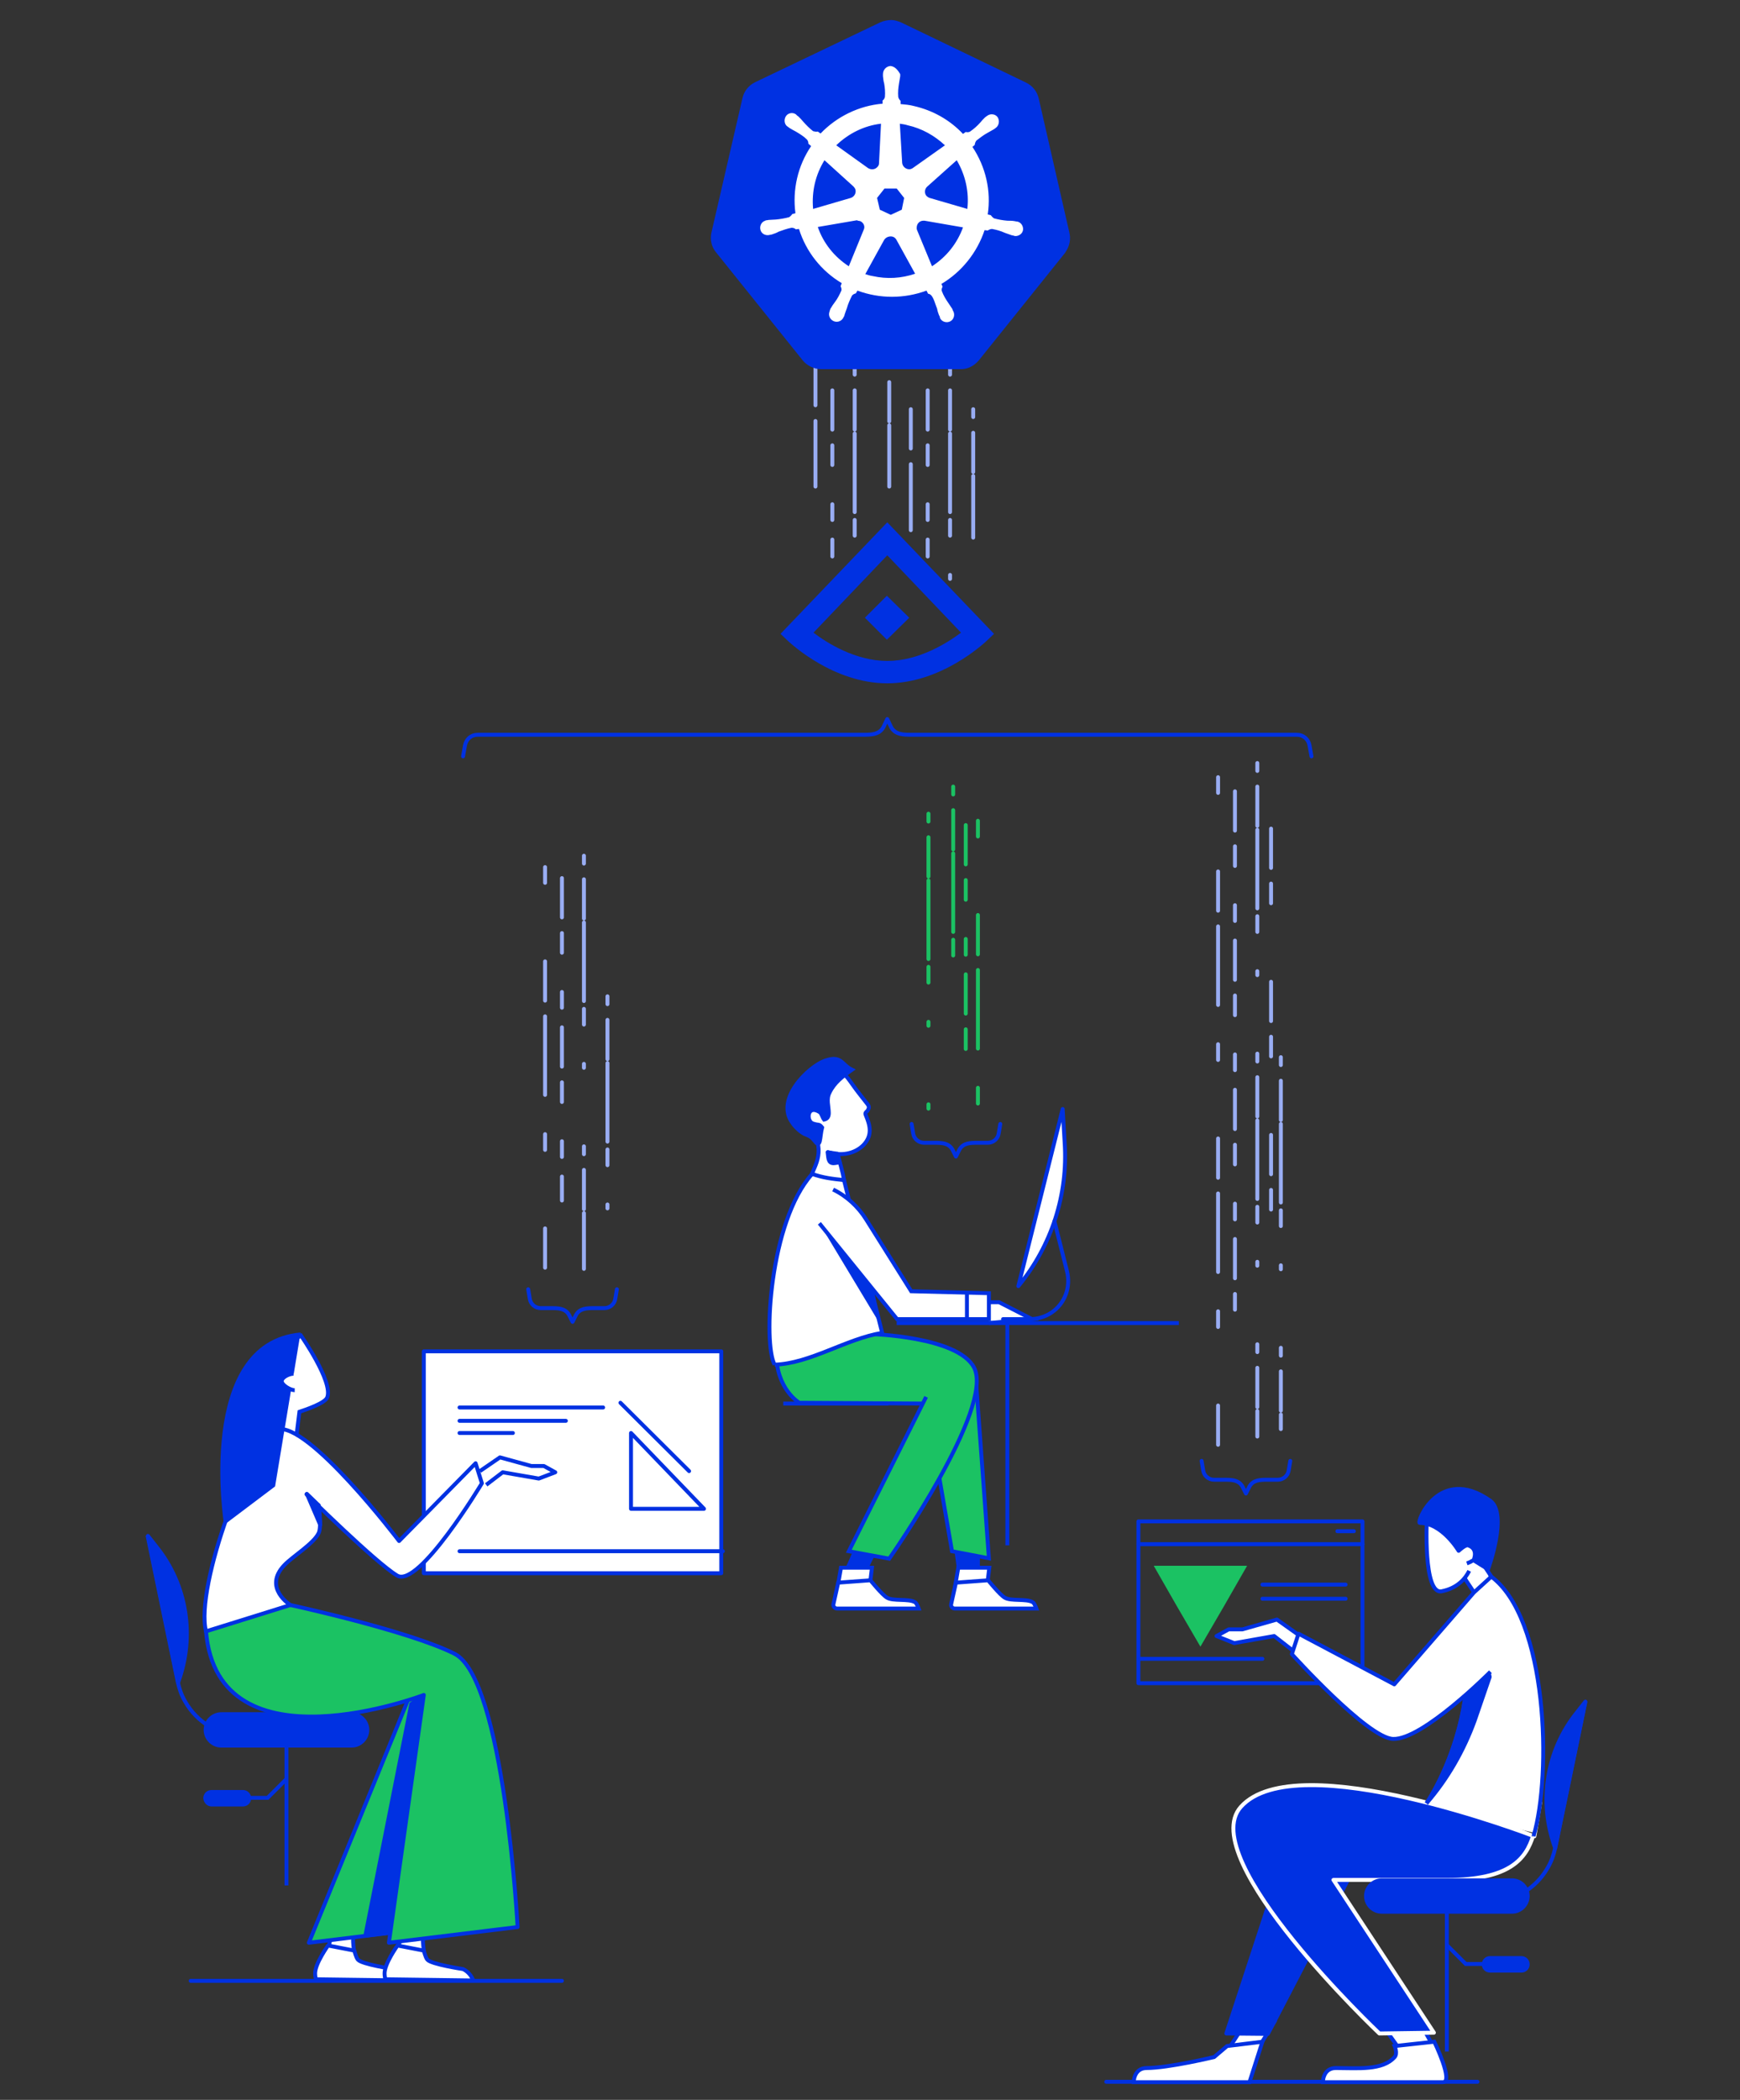 <?xml version="1.0" encoding="utf-8"?>
<!-- Generator: Adobe Illustrator 23.0.3, SVG Export Plug-In . SVG Version: 6.00 Build 0)  -->
<svg version="1.1" xmlns="http://www.w3.org/2000/svg" xmlns:xlink="http://www.w3.org/1999/xlink" x="0px" y="0px"
	 viewBox="0 0 443.4 534.7" style="enable-background:new 0 0 443.4 534.7;" xml:space="preserve">
<rect x="0" y="0" width="443.4" height="534.7" fill="#333333" stroke="none"/>
<style type="text/css">
	.st0{fill:none;stroke:#0031E2;stroke-linecap:round;stroke-linejoin:round;stroke-miterlimit:10;}
	.st1{fill:#1BC263;}
	.st2{fill:none;stroke:#99ADF3;stroke-linecap:round;stroke-linejoin:round;stroke-miterlimit:10;stroke-dasharray:4,20,10;}
	.st3{fill:none;stroke:#99ADF3;stroke-linecap:round;stroke-linejoin:round;stroke-miterlimit:10;stroke-dasharray:10,4,5;}
	.st4{fill:none;stroke:#99ADF3;stroke-linecap:round;stroke-linejoin:round;stroke-miterlimit:10;stroke-dasharray:2,4,10,1,20;}
	.st5{fill:none;stroke:#99ADF3;stroke-linecap:round;stroke-linejoin:round;stroke-miterlimit:10;stroke-dasharray:10,4,5,20;}
	.st6{fill:none;stroke:#1BC263;stroke-linecap:round;stroke-linejoin:round;stroke-miterlimit:10;stroke-dasharray:4,20,10;}
	.st7{fill:none;stroke:#1BC263;stroke-linecap:round;stroke-linejoin:round;stroke-miterlimit:10;stroke-dasharray:10,4,5;}
	.st8{fill:none;stroke:#1BC263;stroke-linecap:round;stroke-linejoin:round;stroke-miterlimit:10;stroke-dasharray:2,4,10,1,20;}
	.st9{fill:#0031E2;stroke:#0031E2;stroke-miterlimit:10;}
	.st10{fill:#FFFFFF;stroke:#0031E2;stroke-miterlimit:10;}
	.st11{fill:#1BC263;stroke:#0031E2;stroke-miterlimit:10;}
	.st12{fill:#18A175;stroke:#0031E2;stroke-miterlimit:10;}
	.st13{fill:none;stroke:#0031E2;stroke-miterlimit:10;}
	.st14{fill:#FFFFFF;stroke:#0031E2;stroke-linecap:round;stroke-linejoin:round;stroke-miterlimit:10;}
	.st15{fill:#0031E2;stroke:#0031E2;stroke-linecap:round;stroke-linejoin:round;stroke-miterlimit:10;}
	.st16{fill:#0031E2;}
	.st17{fill:#222C33;stroke:#0031E2;stroke-miterlimit:10;}
	.st18{fill:#0031E2;stroke:#0031E2;stroke-linejoin:round;stroke-miterlimit:10;}
	.st19{fill:#FFFFFF;stroke:#0031E2;stroke-linejoin:round;stroke-miterlimit:10;}
	.st20{fill:#1BC263;stroke:#0031E2;stroke-linecap:round;stroke-linejoin:round;stroke-miterlimit:10;}
	.st21{fill:#FFFFFF;}
	.st22{fill:#0031E2;stroke:#FFFFFF;stroke-linejoin:round;stroke-miterlimit:10;}
	.st23{fill:none;stroke:#0031E2;stroke-linejoin:round;stroke-miterlimit:10;}
	.st24{fill:#FFFFFF;stroke:#CCD6F9;stroke-linecap:round;stroke-linejoin:round;stroke-miterlimit:10;}
</style>
<g id="Layer_13">
	<rect x="290.1" y="387.4" class="st0" width="57.1" height="41.2"/>
	<line class="st0" x1="290.1" y1="422.4" x2="321.7" y2="422.4"/>
	<line class="st0" x1="347.2" y1="393.2" x2="290.1" y2="393.2"/>
	<line class="st0" x1="345" y1="389.9" x2="340.8" y2="389.9"/>
	<polygon class="st1" points="305.9,398.7 317.8,398.7 311.9,409 305.9,419.3 299.9,409 294,398.7 	"/>
	<line class="st0" x1="321.7" y1="403.5" x2="342.9" y2="403.5"/>
	<line class="st0" x1="321.7" y1="407.1" x2="342.9" y2="407.1"/>
	<path class="st0" d="M118,192.6l0.5-2.8c0.3-1.6,1.6-2.7,3.2-2.7h98.1c2.2,0,4.2,0,5.3-1.9l1-2.1l1,2.1c1.1,1.9,3.1,1.9,5.3,1.9
		h98.1c1.6,0,2.9,1.1,3.2,2.7l0.5,2.8"/>
	<path class="st0" d="M328.8,372l-0.4,2.4c-0.2,1.4-1.4,2.4-2.8,2.4h-2.5c-1.9,0-3.7,0-4.7,1.7l-0.9,1.8l-0.9-1.8
		c-1-1.7-2.8-1.7-4.7-1.7h-2.5c-1.4,0-2.6-1-2.8-2.4l-0.4-2.4"/>
	<line class="st2" x1="310.4" y1="197.9" x2="310.4" y2="370.4"/>
	<line class="st3" x1="314.7" y1="201.5" x2="314.7" y2="333.5"/>
	<line class="st4" x1="320.4" y1="194.3" x2="320.4" y2="365.8"/>
	<line class="st5" x1="323.9" y1="211" x2="323.9" y2="308.2"/>
	<line class="st4" x1="326.4" y1="269.2" x2="326.4" y2="363.9"/>
	<path class="st0" d="M157.2,328.3l-0.4,2.4c-0.2,1.4-1.4,2.4-2.8,2.4h-2.5c-1.9,0-3.7,0-4.7,1.7l-0.9,1.8l-0.9-1.8
		c-1-1.7-2.8-1.7-4.7-1.7h-2.5c-1.4,0-2.6-1-2.8-2.4l-0.4-2.4"/>
	<line class="st2" x1="138.9" y1="220.8" x2="138.9" y2="326.7"/>
	<line class="st3" x1="143.2" y1="223.6" x2="143.2" y2="305.7"/>
	<line class="st4" x1="148.8" y1="217.9" x2="148.8" y2="323.1"/>
	<line class="st4" x1="154.8" y1="253.7" x2="154.8" y2="316.9"/>
	<line class="st2" x1="207.8" y1="69.2" x2="207.8" y2="123.9"/>
	<line class="st3" x1="212.1" y1="99.4" x2="212.1" y2="141.7"/>
	<line class="st4" x1="217.8" y1="93.4" x2="217.8" y2="147.7"/>
	<line class="st4" x1="226.6" y1="91.3" x2="226.6" y2="123.9"/>
	<line class="st2" x1="232.1" y1="80.2" x2="232.1" y2="135"/>
	<line class="st3" x1="236.4" y1="99.4" x2="236.4" y2="141.7"/>
	<line class="st4" x1="242.1" y1="93.4" x2="242.1" y2="147.7"/>
	<line class="st4" x1="248" y1="104.2" x2="248" y2="136.9"/>
	<path class="st0" d="M254.9,286.2l-0.4,2.4c-0.2,1.4-1.4,2.4-2.8,2.4h-2.5c-1.9,0-3.7,0-4.7,1.7l-0.9,1.8l-0.9-1.8
		c-1-1.7-2.8-1.7-4.7-1.7h-2.5c-1.4,0-2.6-1-2.8-2.4l-0.4-2.4"/>
	<line class="st6" x1="249.2" y1="209" x2="249.2" y2="284.6"/>
	<line class="st7" x1="246.1" y1="210.1" x2="246.1" y2="269.9"/>
	<line class="st8" x1="236.6" y1="207.2" x2="236.6" y2="282.3"/>
	<line class="st8" x1="242.9" y1="200.3" x2="242.9" y2="247.7"/>
</g>
<g id="Layer_7">
	<g>
		<polygon class="st9" points="224.8,391.2 220.1,400.6 215.4,400.6 219.6,391.2 		"/>
		<polyline class="st9" points="243.6,394 244.5,400.6 249.2,400.6 249.2,391.2 		"/>
		<polygon class="st10" points="222.2,399.2 221.5,405 213,406.7 214.3,399.2 		"/>
		<path class="st10" d="M213.6,403l8.2-0.6c0,0,3,3.7,4.2,4.4c1.5,1,5.6,0.2,7.2,1.2c0.4,0.2,0.9,1.6,0.9,1.6h-20.8
			c-0.6,0-1.1-0.6-0.9-1.2L213.6,403z"/>
		<polygon class="st10" points="252.1,399.2 251.4,405 242.9,406.7 244.2,399.2 		"/>
		<path class="st10" d="M243.6,403l8.2-0.6c0,0,3,3.7,4.2,4.4c1.5,1,5.6,0.2,7.2,1.2c0.4,0.2,0.9,1.6,0.9,1.6h-20.8
			c-0.6,0-1.1-0.6-0.9-1.2L243.6,403z"/>
		<polyline class="st11" points="248.8,352.9 252,396.8 242.6,395 234.2,346.3 		"/>
		<g>
			<path class="st11" d="M236,355.7L216.3,395l10.3,1.9c0,0,27-38.5,21.6-48.7c-4.2-7.9-26.3-8.5-26.3-8.5l-24.1,4.8
				c0,9.3,5.9,12.7,5.9,12.7l31.4,0.2"/>
		</g>
		<g>
			<path class="st12" d="M202.1,287.8"/>
			<path class="st13" d="M208.6,297.6"/>
			<path class="st10" d="M197.4,347.5c-3-5.4-1.3-36.4,9.5-48.5c2.1-2.4,8.2,1.6,8.2,1.6s8,32,9.7,38.8
				C215.6,340.9,206.5,347.2,197.4,347.5"/>
			<g>
				<path class="st14" d="M213.4,293.8c0.6,2.2,1.3,4.4,1.7,6.7c-2.9-0.3-5.5-0.6-8.2-1.6c0.9-2.1,1.8-3.8,1.7-6.3
					c-0.3-5.2-4.2-8.4-5.9-13c3-2.6,5.5-5.8,8.6-8.4c2.7,0.5,4.5,2.9,5.9,4.9c1.4,2,2.6,3.4,3.9,5.1c0.5,0.7,0.3,1,0,1.6
					c-0.1,0.2-0.3,0.2-0.4,0.4c-0.1,0.2-0.3,0.2-0.1,0.7c1.1,2.6,1.8,5.1-0.5,7.6c-2.3,2.4-5.9,2.9-9.1,1.9"/>
				<path class="st9" d="M208.9,290.6c-0.2,0.8-0.6,0.8-1,0.3c-0.7-0.8-1-1.4-2.3-1.9c-1.3-0.4-2.9-1.9-3.7-3.1
					c-4.4-6,4-14.2,8.3-15.8c4.3-1.5,4.2,1,6.9,2.3c-2.4,1.7-4.5,3.3-5.7,5.8c-0.9,1.7-0.2,3.5-0.2,5.2c0,0.9-0.3,1.5-1.2,1.7
					c0,0,0,0,0,0c-0.4-0.5-0.6-1.5-1.1-1.9c-3.3-2.1-3.5,2.4-1.7,2.9c1.5,0.5,1.5,0,2.3,1C209.2,288.2,209.1,289.8,208.9,290.6z"/>
				<path class="st15" d="M210.9,293.4C210.9,293.4,210.9,293.4,210.9,293.4c0.2,1.1,0,2.8,1.5,2.8c0.4,0,1.2-0.2,1.6-0.2
					c-0.2-0.7-0.4-1.4-0.6-2.2C212.6,293.7,211.7,293.5,210.9,293.4z"/>
			</g>
		</g>
		<polyline class="st10" points="252,331.6 254.6,331.6 263,335.9 252,336.9 		"/>
		<path class="st10" d="M208.8,311.5l19.8,24.4H252v-6.6l-19.8-0.5l-11.5-18.3c-2-3.2-4.9-5.9-8.4-7.6h0"/>
		<line class="st13" x1="228.5" y1="336.9" x2="300.4" y2="336.9"/>
		<line class="st13" x1="256.7" y1="336.9" x2="256.7" y2="393.5"/>
		<path class="st14" d="M270.8,282.4l-11.3,45.1v0c8.5-10.3,12.7-23.4,11.8-36.6L270.8,282.4z"/>
		<path class="st0" d="M268.7,311l3.2,12.7c1,4-0.5,8.2-3.9,10.5l0,0c-1.6,1.1-3.6,1.7-5.6,1.7h-6.8"/>
		<line class="st0" x1="246.4" y1="329.2" x2="246.4" y2="335.4"/>
		<polygon class="st16" points="208.8,311.5 222.7,328.7 224.4,337.4 		"/>
		<line class="st17" x1="199.6" y1="357.4" x2="226.4" y2="357.4"/>
	</g>
</g>
<g id="Layer_14">
</g>
<g id="Layer_8">
</g>
<g id="Layer_1">
	<rect x="108" y="344.1" class="st14" width="75.8" height="56.5"/>
	<line class="st0" x1="184.2" y1="395" x2="117.1" y2="395"/>
	<polygon class="st0" points="160.8,364.9 160.8,384.2 179.4,384.2 	"/>
	<line class="st0" x1="175.6" y1="374.6" x2="158.1" y2="357.2"/>
	<line class="st0" x1="117.1" y1="358.4" x2="153.7" y2="358.4"/>
	<line class="st0" x1="117.1" y1="361.8" x2="144.2" y2="361.8"/>
	<line class="st0" x1="117.1" y1="364.9" x2="130.7" y2="364.9"/>
</g>
<g id="Layer_9">
	<g>
		<path class="st9" d="M56.4,444.5h33.2c2.2,0,4-1.8,4-4l0,0c0-2.2-1.8-4-4-4H56.4c-2.2,0-4,1.8-4,4l0,0
			C52.4,442.7,54.2,444.5,56.4,444.5z"/>
		<line class="st13" x1="73" y1="444.5" x2="73" y2="480.1"/>
		<polyline class="st13" points="73,453 68.2,457.8 62.1,457.8 		"/>
		<path class="st9" d="M53.9,459.5h8c0.9,0,1.6-0.7,1.6-1.6l0,0c0-0.9-0.7-1.6-1.6-1.6h-8c-0.9,0-1.6,0.7-1.6,1.6l0,0
			C52.4,458.8,53.1,459.5,53.9,459.5z"/>
		<path class="st13" d="M62.1,442L62.1,442c-6.3,0-11.9-3.4-14.9-8.7c-0.9-1.5-1.5-3.2-1.9-5l-7.7-37.3"/>
		<path class="st18" d="M37.7,391.1l7.7,37.3h0c4.3-11.7,2.3-24.8-5.5-34.5L37.7,391.1z"/>
		<path class="st13" d="M62.1,442"/>
	</g>
	<polyline class="st19" points="123.9,378.1 128.1,374.9 137.3,376.5 141.5,374.9 138.6,373.3 135.4,373.3 127.4,371.1 122.3,374.6 
			"/>
	<path class="st14" d="M91.5,488.5c0,0-1.1,1.1-1.5,5.2c-0.1,0.8,0.2,3,0.2,3l-6.9,1.3l2-9.5H91.5z"/>
	<path class="st14" d="M90.3,496.7c0,0,0.4,1.7,0.9,2.3c1,1.2,9.1,2.4,9.1,2.4c1.2,0.6,2.1,1.6,2.6,2.9l0,0L80.5,504
		c0,0-0.2-0.7-0.2-1.4c-0.1-2.5,3.3-7.2,3.3-7.2L90.3,496.7z"/>
	<path class="st14" d="M109.3,488.5c0,0-1.1,1.1-1.5,5.2c-0.1,0.8,0.2,3,0.2,3l-6.9,1.3l2-9.5H109.3z"/>
	<path class="st14" d="M108,496.7c0,0,0.4,1.7,0.9,2.3c1,1.2,9.1,2.4,9.1,2.4c1.2,0.6,2.1,1.6,2.6,2.9l0,0L98.2,504
		c0,0-0.2-0.7-0.2-1.4c-0.1-2.5,3.3-7.2,3.3-7.2L108,496.7z"/>
	<path class="st13" d="M117.1,421.1"/>
	<path class="st20" d="M66.4,417c0,0,22.6-5,34.4,0.9c12.7,6.3,10.7,72.8,10.7,72.8l-32.8,4l26.2-64.1c0,0-33.1,13.8-52.4-15.2"/>
	<path class="st10" d="M76.7,340.1l-11,6.4l1.2,6.1l3.5,5.4l-0.3,6.8l5.3,2l0.9-7.3c1.5-0.5,6.6-2.2,7.1-3.7
		C84.9,351.8,76.7,340.1,76.7,340.1z"/>
	<polygon class="st15" points="108,431.5 104.8,433.9 93.1,492.9 99.6,492.1 	"/>
	<path class="st20" d="M74,408.7c0,0,30,6.5,41.8,12.4c12.7,6.3,16.1,69.6,16.1,69.6l-32.8,4l8.9-63.1c0,0-52.5,20-55.5-16.2"/>
	<path class="st14" d="M81.2,383.3c0,0,0.8,5.5,0,7.1c-1.3,2.7-6.6,5.9-8.7,8.1c-5.6,5.8,1.5,10.2,1.5,10.2l-21.5,6.7
		c-2.9-11.4,11.3-49.4,18-51.4c7.9-2.3,31.2,28.4,31.2,28.4l19.5-19.8l1.6,5.1c0,0-16.1,26.8-21.6,23.5
		c-5.5-3.3-23.1-20.7-23.1-20.7"/>
	<polygon class="st15" points="78.2,380.4 81.2,383.3 81.6,388.3 	"/>
	<path class="st16" d="M57.1,388.3c0,0-7.5-46.6,19.5-49h0l0,0l-6.5,39.2"/>
	<path class="st10" d="M74.8,349.8c-1.1,0-3,0.9-3,1.9s2.2,2.3,3.3,2.3"/>
	<line class="st0" x1="143.2" y1="504.4" x2="48.6" y2="504.4"/>
	<line class="st0" x1="376.5" y1="530.1" x2="281.9" y2="530.1"/>
</g>
<g id="Layer_4">
	<g id="Layer_5">
	</g>
</g>
<g id="Layer_10">
	<path class="st21" d="M362.4,459.8l3-3.7c0,0,5.8-10.9,7-11.6c1.1-0.7,4.9-12.8,4.9-12.8l2.8-9.4l10.9,2.9l0.8,0.7l0.9,6.3
		l0.8,14.4l-0.9,13.2l-1.3,7"/>
	<polygon class="st10" points="324.7,514.9 320,522.6 312.5,522.6 318.6,513.2 	"/>
	<polygon class="st18" points="312.5,517.8 330.8,462 369,465.9 369,475.2 344.8,476.2 323.1,517.9 	"/>
	<polygon class="st10" points="363.3,517.6 366.1,522.6 357.2,522.6 350.5,513.2 	"/>
	<path class="st22" d="M392.5,458.8l-0.8,4.8l-0.7,4c0,0-60.6-23.4-74.8-7.5c-11.8,13.2,35.3,57.7,35.3,57.7l13.9-0.2l-25.6-38.9
		c0,0,4.9,0,28.9,0c16.1,0,20.2-5.4,22-11.3"/>
	<path class="st10" d="M365.5,519.9c0,0,5,10.3,2.2,10.3c-5,0-30.6,0-30.6,0s0-3.6,3.3-3.6c5.6,0,11.9,0.7,15-2.8
		c0.8-0.9,0-2.8,0-2.8L365.5,519.9z"/>
	<path class="st10" d="M321.7,519.9l-3.3,10.3h-29.5c0,0,0-3.6,3.3-3.6c5.6,0,17.2-2.8,17.2-2.8l3.3-2.8L321.7,519.9z"/>
	<polyline class="st21" points="380,401.4 378.1,398.6 375.5,387.5 364.3,388.3 366.5,402.9 367.4,405.2 370.1,404.2 372.1,403 
		373.6,401.4 376.6,408 380,404.6 	"/>
	<path class="st19" d="M363.6,386.8c0,0-1,19.4,3.8,18.4c4-0.8,6-3.2,7-5.2"/>
	<line class="st19" x1="380" y1="401.4" x2="377.8" y2="398.1"/>
	<line class="st23" x1="375.5" y1="405.3" x2="373.3" y2="402"/>
	<path class="st18" d="M379.2,399.6c0,0,5.2-14.2,0.5-17.5c-13-9.1-18.9,5.7-17.9,5.7c5.7,0,9.9,7.1,9.9,7.1s1.7-1.6,2.4-1.4
		c2.8,0.9,1.4,3.8,1.4,3.8L379.2,399.6z"/>
	<path class="st23" d="M375.5,397c0,0.5-1.7,1.1-1.7,1.1"/>
	<path class="st18" d="M363.5,459.2c0,0,7.7-11.1,9.9-27.3l6.6-6l-4.2,12.2C373,445.8,368.9,453,363.5,459.2L363.5,459.2"/>
	<path class="st19" d="M390.8,467.6c0-0.1,0-0.1,0-0.2"/>
	<path class="st23" d="M363.5,459.2c0,0,15.4-22.2,9-49.9"/>
	<line class="st13" x1="395.6" y1="461.8" x2="395.6" y2="461.8"/>
	<g>
		<path class="st9" d="M385.3,486.8h-33.2c-2.2,0-4-1.8-4-4l0,0c0-2.2,1.8-4,4-4h33.2c2.2,0,4,1.8,4,4l0,0
			C389.3,485,387.5,486.8,385.3,486.8z"/>
		<line class="st13" x1="368.7" y1="486.8" x2="368.7" y2="522.4"/>
		<polyline class="st13" points="368.7,495.3 373.5,500.1 379.5,500.1 		"/>
		<path class="st9" d="M387.7,501.8h-8c-0.9,0-1.6-0.7-1.6-1.6l0,0c0-0.9,0.7-1.6,1.6-1.6h8c0.9,0,1.6,0.7,1.6,1.6l0,0
			C389.3,501.1,388.6,501.8,387.7,501.8z"/>
		<path class="st13" d="M379.5,484.3L379.5,484.3c6.3,0,11.9-3.4,14.9-8.7c0.9-1.5,1.5-3.2,1.9-5l7.7-37.3"/>
		<path class="st18" d="M404,433.3l-7.7,37.3v0c-4.3-11.7-2.3-24.8,5.5-34.5L404,433.3z"/>
		<path class="st13" d="M379.5,484.3"/>
	</g>
	<polyline class="st19" points="329.2,420.1 324.7,416.6 314.5,418.4 310,416.6 313.1,414.9 316.6,414.9 325.4,412.4 330.9,416.3 	
		"/>
	<path class="st19" d="M379.8,425.7c0,0-17.3,17.4-24.8,17.1c-6.5-0.2-25.8-21.6-25.8-21.6l1.7-5.2l24.4,12.9l20.3-23.4l4.4-4
		l-0.2-0.2c14.7,10.6,15.6,50.7,11,66.2"/>
	<g>
		<polygon class="st16" points="220.4,157.3 226,162.9 231.7,157.3 226,151.7 		"/>
		<path class="st16" d="M226.1,133l-27.2,28.4l2.1,2c0.5,0.4,11.3,10.6,25.1,10.6c13.8,0,24.6-10.2,25.1-10.6l2.1-2L226.1,133z
			 M226.1,168.3c-8.1,0-15.4-4.6-18.8-7.2l18.8-19.7l18.8,19.7C241.4,163.7,234.2,168.3,226.1,168.3z"/>
	</g>
	<g>
		<g>
			<path class="st21" d="M666.9,231.1c-0.3-1.8-1.9-3.1-3.7-3.1c-1.8,0-3.4,1.3-3.7,3.1l-0.1,0.5l-0.5-0.1c-1.8-0.4-3.5-1.1-5-2.1
				l-0.5-0.3l0.3-0.4c1-1.5,0.9-3.5-0.4-4.8c-0.7-0.7-1.7-1.1-2.7-1.1c-0.8,0-1.5,0.2-2.1,0.7l-0.4,0.3l-0.3-0.5
				c-0.9-1.6-1.6-3.2-2.1-5l-0.1-0.5l0.5-0.1c1.8-0.3,3.1-1.9,3.1-3.7s-1.3-3.4-3.1-3.7l-0.5-0.1l0.1-0.5c0.4-1.8,1.1-3.5,2.1-5
				l0.3-0.5l0.4,0.3c0.6,0.4,1.4,0.7,2.1,0.7c1,0,1.9-0.4,2.7-1.1c1.3-1.3,1.5-3.3,0.4-4.8l-0.3-0.4l0.5-0.3c1.6-0.9,3.2-1.6,5-2.1
				l0.5-0.1l0.1,0.5c0.3,1.8,1.9,3.1,3.7,3.1s3.4-1.3,3.7-3.1l0.1-0.5l0.5,0.1c1.8,0.4,3.5,1.1,5,2.1l0.5,0.3l-0.3,0.4
				c-1,1.5-0.9,3.5,0.4,4.8c0.7,0.7,1.7,1.1,2.7,1.1c0.8,0,1.5-0.2,2.1-0.7l0.4-0.3l0.3,0.5c0.9,1.6,1.6,3.2,2.1,5l0.1,0.5l-0.5,0.1
				c-1.8,0.3-3.1,1.9-3.1,3.7s1.3,3.4,3.1,3.7l0.5,0.1l-0.1,0.5c-0.4,1.8-1.1,3.5-2.1,5l-0.3,0.5l-0.4-0.3c-0.6-0.4-1.4-0.7-2.1-0.7
				c-1,0-1.9,0.4-2.7,1.1c-1.3,1.3-1.5,3.3-0.4,4.8l0.3,0.4l-0.5,0.3c-1.6,0.9-3.2,1.6-5,2.1l-0.5,0.1L666.9,231.1z"/>
			<path class="st16" d="M659.1,197c0.4,2,2.1,3.5,4.2,3.5c2.1,0,3.8-1.5,4.2-3.5c1.7,0.4,3.4,1.1,4.9,2c-1.2,1.7-1,4,0.5,5.4
				c0.8,0.8,1.9,1.2,3,1.2c0.8,0,1.7-0.3,2.4-0.8c0.9,1.5,1.6,3.1,2,4.9c-2,0.4-3.5,2.1-3.5,4.2c0,2.1,1.5,3.8,3.5,4.2
				c-0.4,1.7-1.1,3.4-2,4.9c-0.7-0.5-1.6-0.8-2.4-0.8c-1.1,0-2.2,0.4-3,1.2c-1.5,1.5-1.6,3.8-0.5,5.4c-1.5,0.9-3.1,1.6-4.9,2
				c-0.4-2-2.1-3.5-4.2-3.5c-2.1,0-3.8,1.5-4.2,3.5c-1.7-0.4-3.4-1.1-4.9-2c1.2-1.7,1-4-0.5-5.4c-0.8-0.8-1.9-1.2-3-1.2
				c-0.8,0-1.7,0.3-2.4,0.8c-0.9-1.5-1.6-3.1-2-4.9c2-0.4,3.5-2.1,3.5-4.2c0-2.1-1.5-3.8-3.5-4.2c0.4-1.7,1.1-3.4,2-4.9
				c0.7,0.5,1.6,0.8,2.4,0.8c1.1,0,2.2-0.4,3-1.2c1.5-1.5,1.6-3.8,0.5-5.4C655.7,198.1,657.3,197.4,659.1,197 M659.8,195.8l-1,0.3
				c-1.8,0.4-3.6,1.2-5.2,2.1l-0.9,0.6l0.6,0.9c0.9,1.3,0.7,3-0.4,4.2c-0.6,0.6-1.4,1-2.3,1c-0.7,0-1.3-0.2-1.9-0.6l-0.9-0.6
				l-0.6,0.9c-1,1.6-1.7,3.3-2.1,5.2l-0.3,1l1,0.2c1.5,0.3,2.7,1.6,2.7,3.2c0,1.6-1.1,2.9-2.7,3.2l-1,0.2l0.3,1
				c0.4,1.8,1.2,3.6,2.1,5.2l0.6,0.9l0.9-0.6c0.5-0.4,1.2-0.6,1.9-0.6c0.9,0,1.7,0.3,2.3,1c1.1,1.1,1.3,2.9,0.4,4.2l-0.6,0.9
				l0.9,0.6c1.6,1,3.3,1.7,5.2,2.1l1,0.3l0.2-1c0.3-1.5,1.6-2.7,3.2-2.7c1.6,0,2.9,1.1,3.2,2.7l0.2,1l1-0.3c1.8-0.4,3.6-1.2,5.2-2.1
				l0.9-0.6l-0.6-0.9c-0.9-1.3-0.7-3,0.4-4.2c0.6-0.6,1.4-1,2.3-1c0.7,0,1.3,0.2,1.9,0.6l0.9,0.6l0.6-0.9c1-1.6,1.7-3.3,2.1-5.2
				l0.3-1l-1-0.2c-1.5-0.3-2.7-1.6-2.7-3.2c0-1.6,1.1-2.9,2.7-3.2l1-0.2l-0.3-1c-0.4-1.8-1.2-3.6-2.1-5.2l-0.6-0.9l-0.9,0.6
				c-0.5,0.4-1.2,0.6-1.9,0.6c-0.9,0-1.7-0.3-2.3-1c-1.1-1.1-1.3-2.9-0.4-4.2l0.6-0.9l-0.9-0.6c-1.6-1-3.3-1.7-5.2-2.1l-1-0.3
				l-0.2,1c-0.3,1.5-1.6,2.7-3.2,2.7c-1.6,0-2.9-1.1-3.2-2.7L659.8,195.8L659.8,195.8z"/>
		</g>
		<g>
			<path class="st21" d="M663.2,222.3c-4.5,0-8.2-3.7-8.2-8.2c0-4.5,3.7-8.2,8.2-8.2c4.5,0,8.2,3.7,8.2,8.2
				C671.5,218.6,667.8,222.3,663.2,222.3z"/>
			<path class="st16" d="M663.2,206.3c4.3,0,7.7,3.5,7.7,7.7s-3.5,7.7-7.7,7.7c-4.3,0-7.7-3.5-7.7-7.7S659,206.3,663.2,206.3
				 M663.2,205.3c-4.8,0-8.7,3.9-8.7,8.7s3.9,8.7,8.7,8.7c4.8,0,8.7-3.9,8.7-8.7S668.1,205.3,663.2,205.3L663.2,205.3z"/>
		</g>
	</g>
	<g>
		<polygon class="st14" points="615.6,131.2 615.6,139.1 606.6,146.4 606.6,138.5 		"/>
		<polygon class="st14" points="606.6,123.9 615.6,131.2 606.6,138.5 588.7,138.5 579.7,131.2 588.7,123.9 		"/>
		<polygon class="st24" points="589.6,136 583.6,131.2 589.6,126.4 605.7,126.4 611.7,131.2 605.7,136 		"/>
		<polygon class="st15" points="588.7,138.5 588.7,146.4 579.7,139.1 579.7,131.2 		"/>
		<rect x="588.7" y="138.5" class="st14" width="17.9" height="7.9"/>
	</g>
	
		<rect x="514.9" y="352.6" transform="matrix(-1 -4.487045e-11 4.487045e-11 -1 1179.276 869.124)" class="st10" width="149.5" height="164"/>
	<g>
		<g>
			<path id="path3055_3_" class="st16" d="M590,377c0.9,0.1,1.7,0.3,2.5,0.7l34.2,16.3c1.8,0.8,3.1,2.5,3.5,4.4l8.4,36.6
				c0.4,1.7,0.1,3.5-0.9,5c-0.1,0.2-0.2,0.4-0.4,0.5l-23.6,29.4c-1.2,1.5-3.1,2.4-5.1,2.4h-37.9c-2,0-3.9-0.9-5.1-2.4L542,440.5
				c-1.2-1.5-1.7-3.6-1.3-5.5l8.4-36.6c0.4-1.9,1.7-3.5,3.5-4.4l34.1-16.3C587.8,377.2,588.9,377,590,377z"/>
			<path id="path3059_3_" class="st21" d="M589.6,389.5L589.6,389.5c-1.2,0.1-2.1,1.1-2,2.3c0,0.2,0,0.4,0,0.6
				c0.1,0.7,0.2,1.3,0.3,1.9c0.2,1.2,0.3,2.5,0.2,3.7c-0.1,0.4-0.3,0.8-0.7,1c0,0.1,0,0.6,0,0.9c-6.5,0.6-12.5,3.5-17,8.2l-0.8-0.6
				c-0.4,0.1-0.8,0-1.2-0.1c-1-0.8-1.9-1.6-2.7-2.5c-0.4-0.5-0.9-1-1.3-1.4c-0.1-0.1-0.3-0.3-0.5-0.4c-0.1-0.1-0.2-0.2-0.4-0.3
				c-1-0.6-2.2-0.3-2.8,0.7c-0.6,1-0.3,2.2,0.7,2.8c0.1,0.1,0.3,0.3,0.4,0.4c0.5,0.4,1.1,0.7,1.7,1c1.1,0.6,2.1,1.3,3,2.1
				c0.3,0.3,0.4,0.7,0.4,1.2l0.7,0.7c-3.6,5.4-5.1,11.9-4.3,18.4l-0.8,0.2c-0.2,0.4-0.5,0.7-0.9,0.9c-1.2,0.3-2.4,0.5-3.7,0.6
				c-0.7,0-1.3,0.1-2,0.2c-0.2,0-0.4,0.1-0.6,0.1c-0.1,0-0.2,0-0.4,0.1c-1.1,0.4-1.7,1.5-1.3,2.6c0.4,1.1,1.5,1.7,2.6,1.3l0,0h0
				c0.2,0,0.4-0.1,0.5-0.1c0.6-0.2,1.2-0.4,1.8-0.7c1.2-0.5,2.3-0.8,3.6-1c0.4,0,0.8,0.1,1.1,0.4l0.9-0.2c2,6.2,6.1,11.5,11.7,14.8
				c-0.1,0.3-0.2,0.6-0.3,0.8c0.2,0.4,0.3,0.8,0.2,1.2c-0.5,1.1-1.1,2.2-1.8,3.2c-0.4,0.5-0.8,1.1-1.1,1.6c-0.1,0.2-0.2,0.4-0.3,0.5
				c-0.1,0.1-0.1,0.2-0.2,0.3c-0.4,1.1,0.1,2.2,1.2,2.6s2.2-0.1,2.6-1.2c0.1-0.2,0.2-0.4,0.3-0.5c0.2-0.6,0.4-1.2,0.6-1.9
				c0.4-1.2,0.8-2.3,1.4-3.4c0.3-0.3,0.6-0.6,1-0.6l0.4-0.8c6.1,2.3,12.8,2.3,18.9,0l0.5,0.8c0.3,0.1,0.6,0.2,0.9,0.4
				c0.7,0.9,1,2.3,1.6,3.7c0.2,0.6,0.4,1.3,0.6,1.9c0.1,0.2,0.2,0.4,0.3,0.5l0,0c0,0.1,0.1,0.2,0.2,0.3c0.6,1,1.8,1.3,2.8,0.7
				c1-0.6,1.3-1.8,0.7-2.8c-0.1-0.2-0.2-0.4-0.3-0.5c-0.3-0.6-0.7-1.1-1.1-1.6c-0.7-1.1-1.3-2.2-1.8-3.3c-0.1-0.4,0-0.8,0.2-1.2
				l-0.4-0.8c5.6-3.3,9.8-8.5,11.8-14.7l0.9,0.2c0.3-0.2,0.8-0.4,1.2-0.4c1.2,0.2,2.4,0.6,3.6,1c0.6,0.3,1.2,0.5,1.8,0.7l0.6,0.1h0
				l0,0c0.1,0,0.2,0.1,0.4,0.1c1.1,0.1,2.2-0.6,2.3-1.8c0.1-1.1-0.6-2.2-1.8-2.3h-0.1l-0.5-0.1c-0.7-0.1-1.3-0.1-2-0.2
				c-1.2-0.1-2.5-0.3-3.7-0.6c-0.4-0.2-0.7-0.5-0.9-0.9l-0.9-0.2c0.9-6.4-0.6-13-4.2-18.4l0.7-0.6c0-0.4,0.2-0.8,0.4-1.2
				c0.9-0.8,2-1.5,3.1-2.1c0.6-0.3,1.1-0.6,1.7-1c0.1-0.1,0.3-0.2,0.4-0.3l0,0c1-0.7,1.2-2,0.5-3c-0.4-0.5-1-0.8-1.6-0.7
				c-0.5,0-1,0.2-1.4,0.5c-0.1,0.1-0.3,0.3-0.5,0.4c-0.5,0.4-0.9,0.9-1.3,1.4c-0.8,0.9-1.8,1.7-2.8,2.5c-0.4,0.2-0.8,0.2-1.2,0.1
				l-0.7,0.5c-3.6-3.8-8.2-6.5-13.4-7.6c-1.2-0.3-2.4-0.5-3.7-0.6l0-0.9c-0.3-0.3-0.6-0.6-0.7-1.1c-0.1-1.2,0-2.5,0.2-3.7
				c0.1-0.6,0.2-1.3,0.3-1.9c0-0.1,0-0.4,0-0.5c0,0,0-0.1,0-0.1C591.7,390.6,590.8,389.6,589.6,389.5L589.6,389.5z M594.4,405.7
				c3.8,0.9,7.3,2.8,10.1,5.5l-8.8,6.2l0,0c-0.3,0.2-0.6,0.3-1,0.3c-1,0-1.8-0.7-1.9-1.7h0l-0.6-10.7
				C592.9,405.4,593.6,405.5,594.4,405.7z M586.5,416L586.5,416c0,0.4-0.1,0.8-0.4,1.1c-0.6,0.8-1.8,0.9-2.5,0.3l0,0l-8.7-6.2
				c3.3-3.3,7.6-5.3,12.2-5.9L586.5,416z M610.7,428.5l-10.3-3v0c-0.3-0.1-0.6-0.3-0.9-0.6c-0.7-0.7-0.6-1.9,0.2-2.5v0l8-7.2
				C610.1,419.2,611.2,423.9,610.7,428.5z M571.6,415.3L571.6,415.3l8,7.1l0,0c0.3,0.2,0.5,0.5,0.6,0.9c0.3,1-0.3,2-1.3,2.2v0
				l-10.3,3C568.1,423.9,569.2,419.2,571.6,415.3L571.6,415.3z M593.3,425.5l-0.7,3.2l-3,1.4l-3-1.4l-0.7-3.2l2-2.6h3.3L593.3,425.5
				z M580.8,431.7L580.8,431.7c0.2,0,0.4,0.1,0.6,0.1c0.9,0.4,1.3,1.5,1,2.4l0,0l-4.1,10c-4-2.5-6.9-6.3-8.5-10.7l10.6-1.8l0,0
				C580.5,431.7,580.6,431.7,580.8,431.7L580.8,431.7z M598.6,431.7L598.6,431.7c0.1,0,0.2,0,0.4,0l0,0l10.5,1.8
				c-1.6,4.4-4.6,8.1-8.5,10.6l-4.1-9.9v0c-0.1-0.2-0.1-0.4-0.1-0.7C596.8,432.5,597.6,431.7,598.6,431.7L598.6,431.7z M589.7,436.1
				c0.6,0,1.2,0.4,1.5,0.9l0,0l5.2,9.4c-3.7,1.3-7.7,1.5-11.5,0.6c-0.7-0.2-1.4-0.4-2.1-0.6l5.2-9.4h0
				C588.4,436.4,589,436,589.7,436.1L589.7,436.1z"/>
		</g>
		<line class="st13" x1="518.5" y1="359.6" x2="649.8" y2="359.6"/>
		<circle class="st16" cx="518.2" cy="342.5" r="3.3"/>
		<circle class="st16" cx="527.5" cy="342.5" r="3.3"/>
		<circle class="st16" cx="536.9" cy="342.5" r="3.3"/>
	</g>
	<g>
		<path id="path3055_2_" class="st16" d="M227.2,5.1c0.8,0,1.6,0.3,2.4,0.6L261.4,21c1.7,0.8,2.9,2.3,3.3,4.1l7.8,34.1
			c0.4,1.6,0.1,3.3-0.8,4.7c-0.1,0.2-0.2,0.3-0.3,0.5l-22,27.4c-1.2,1.4-2.9,2.3-4.8,2.2h-35.3c-1.8,0-3.6-0.8-4.8-2.3l-22-27.4
			c-1.2-1.4-1.6-3.3-1.2-5.1l7.9-34.2c0.4-1.8,1.6-3.3,3.3-4.1l31.8-15.2C225.2,5.3,226.2,5.1,227.2,5.1z"/>
		<path id="path3059_2_" class="st21" d="M226.9,16.8L226.9,16.8c-1.1,0.1-1.9,1-1.9,2.1c0,0.2,0,0.4,0,0.5c0.1,0.6,0.1,1.2,0.3,1.8
			c0.2,1.1,0.3,2.3,0.2,3.5c-0.1,0.4-0.3,0.7-0.6,0.9c0,0.1,0,0.6,0,0.8c-6,0.5-11.7,3.3-15.8,7.6l-0.7-0.5c-0.4,0.1-0.8,0-1.2-0.1
			c-0.9-0.7-1.7-1.5-2.5-2.4c-0.4-0.5-0.8-0.9-1.2-1.3c-0.1-0.1-0.3-0.2-0.4-0.3c-0.1-0.1-0.2-0.2-0.3-0.3c-0.9-0.6-2.1-0.3-2.6,0.6
			s-0.3,2.1,0.6,2.6c0.1,0.1,0.3,0.2,0.4,0.3c0.5,0.3,1,0.6,1.6,0.9c1,0.6,2,1.2,2.8,2c0.3,0.3,0.4,0.7,0.4,1.1l0.7,0.6
			c-3.4,5-4.8,11.1-4,17.1l-0.8,0.2c-0.2,0.3-0.5,0.6-0.8,0.8c-1.1,0.3-2.3,0.5-3.4,0.6c-0.6,0-1.2,0.1-1.8,0.1
			c-0.2,0-0.4,0.1-0.6,0.1c-0.1,0-0.2,0-0.3,0.1c-1,0.3-1.5,1.4-1.2,2.4c0.3,1,1.4,1.5,2.4,1.2l0,0h0c0.2,0,0.4-0.1,0.5-0.1
			c0.6-0.2,1.2-0.4,1.7-0.7c1.1-0.4,2.2-0.8,3.3-1c0.4,0,0.8,0.1,1.1,0.4l0.8-0.1c1.8,5.8,5.7,10.7,10.9,13.8
			c-0.1,0.3-0.2,0.5-0.3,0.8c0.2,0.3,0.3,0.8,0.2,1.1c-0.5,1.1-1,2.1-1.7,3c-0.4,0.5-0.7,1-1,1.5c-0.1,0.1-0.2,0.4-0.2,0.5
			c-0.1,0.1-0.1,0.2-0.1,0.3c-0.4,1,0.1,2.1,1.1,2.5c1,0.4,2.1-0.1,2.5-1.1c0.1-0.1,0.2-0.3,0.2-0.5c0.2-0.6,0.4-1.2,0.6-1.7
			c0.3-1.1,0.8-2.2,1.3-3.2c0.2-0.3,0.6-0.5,1-0.6l0.4-0.7c5.7,2.1,11.9,2.1,17.6,0l0.4,0.8c0.3,0,0.6,0.2,0.8,0.4
			c0.7,0.8,1,2.2,1.5,3.4c0.1,0.6,0.3,1.2,0.5,1.7c0.1,0.1,0.2,0.3,0.2,0.5l0,0c0,0.1,0.1,0.2,0.1,0.3c0.5,0.9,1.7,1.2,2.6,0.7
			c0.9-0.5,1.2-1.7,0.7-2.6c-0.1-0.1-0.2-0.4-0.2-0.5c-0.3-0.5-0.7-1-1-1.5c-0.7-1-1.3-2-1.7-3.1c-0.1-0.4,0-0.7,0.2-1.1l-0.3-0.7
			c5.2-3.1,9.1-8,11-13.7l0.8,0.1c0.3-0.2,0.7-0.4,1.1-0.4c1.1,0.2,2.2,0.5,3.3,1c0.6,0.2,1.1,0.4,1.7,0.6l0.5,0.1h0l0,0
			c0.1,0,0.2,0.1,0.3,0.1c1,0.1,2-0.6,2.1-1.6s-0.6-2-1.6-2.1h-0.1l-0.5-0.1c-0.6-0.1-1.2-0.1-1.8-0.1c-1.2-0.1-2.3-0.3-3.4-0.6
			c-0.3-0.2-0.6-0.5-0.8-0.8l-0.8-0.2c0.9-6-0.5-12.1-3.9-17.2l0.6-0.5c0-0.4,0.2-0.8,0.4-1.1c0.9-0.7,1.8-1.4,2.9-2
			c0.5-0.3,1.1-0.6,1.6-0.9c0.1-0.1,0.3-0.2,0.4-0.3l0,0c0.9-0.6,1.1-1.9,0.5-2.8c-0.4-0.5-0.9-0.7-1.5-0.7c-0.5,0-0.9,0.2-1.3,0.5
			c-0.1,0.1-0.3,0.2-0.4,0.3c-0.4,0.4-0.9,0.9-1.2,1.3c-0.8,0.9-1.6,1.6-2.6,2.3c-0.3,0.2-0.8,0.2-1.1,0.1l-0.7,0.5
			c-3.4-3.6-7.7-6-12.5-7.1c-1.1-0.3-2.3-0.4-3.4-0.5l0-0.8c-0.3-0.3-0.5-0.6-0.6-1c-0.1-1.2,0-2.3,0.2-3.5c0.1-0.6,0.2-1.2,0.3-1.8
			c0-0.1,0-0.3,0-0.5c0,0,0,0,0,0C228.8,17.8,228,16.9,226.9,16.8L226.9,16.8z M231.3,31.9c3.6,0.8,6.8,2.6,9.5,5.1l-8.2,5.8l0,0
			c-0.3,0.2-0.6,0.3-0.9,0.3c-0.9,0-1.7-0.7-1.8-1.6h0l-0.6-10C230,31.6,230.7,31.7,231.3,31.9z M224,41.5L224,41.5
			c0,0.4-0.1,0.7-0.4,1c-0.6,0.7-1.6,0.8-2.4,0.3l0,0l-8.1-5.8c3.1-3,7.1-5,11.4-5.5L224,41.5z M246.5,53.2l-9.6-2.8v0
			c-0.3-0.1-0.6-0.3-0.8-0.5c-0.6-0.7-0.5-1.8,0.2-2.4v0l7.5-6.7C246,44.5,247,48.9,246.5,53.2z M210.1,40.8L210.1,40.8l7.4,6.7l0,0
			c0.2,0.2,0.4,0.5,0.5,0.8c0.2,0.9-0.3,1.8-1.2,2.1v0l-9.6,2.8C206.8,48.8,207.8,44.5,210.1,40.8L210.1,40.8z M230.4,50.4l-0.6,3
			l-2.8,1.3l-2.8-1.3l-0.7-3l1.9-2.4h3.1L230.4,50.4z M218.6,56.2L218.6,56.2c0.2,0,0.4,0.1,0.6,0.1c0.9,0.4,1.3,1.4,0.9,2.2l0,0
			l-3.8,9.3c-3.7-2.4-6.5-5.9-7.9-10l9.9-1.7l0,0C218.4,56.1,218.5,56.1,218.6,56.2L218.6,56.2z M235.3,56.2L235.3,56.2
			c0.1,0,0.2,0,0.3,0l0,0l9.8,1.7c-1.5,4.1-4.2,7.5-7.9,9.9l-3.8-9.2v0c-0.1-0.2-0.1-0.4-0.1-0.6C233.6,56.9,234.4,56.2,235.3,56.2
			L235.3,56.2z M227,60.2c0.6,0,1.1,0.3,1.4,0.8l0,0l4.8,8.7c-3.5,1.2-7.2,1.4-10.8,0.6c-0.7-0.1-1.3-0.3-1.9-0.5l4.8-8.7h0
			C225.7,60.5,226.3,60.2,227,60.2L227,60.2z"/>
	</g>
	<line class="st13" x1="468.4" y1="204" x2="599.7" y2="204"/>
	<circle class="st16" cx="468.1" cy="186.9" r="3.3"/>
	<circle class="st16" cx="477.4" cy="186.9" r="3.3"/>
	<circle class="st16" cx="486.8" cy="186.9" r="3.3"/>
	<g>
		<polygon class="st14" points="680.9,333 680.9,352.9 658.4,371.2 658.4,351.3 		"/>
		<polygon class="st14" points="658.4,314.8 680.9,333 658.4,351.3 613.5,351.3 591.1,333 613.5,314.8 		"/>
		<polygon class="st24" points="615.7,345.1 600.9,333 615.7,320.9 656.2,320.9 671.1,333 656.2,345.1 		"/>
		<polygon class="st15" points="613.5,351.3 613.5,371.2 591.1,352.9 591.1,333 		"/>
		<rect x="613.5" y="351.3" class="st14" width="44.9" height="19.9"/>
	</g>
	<g>
		<polygon class="st14" points="583.9,180.2 583.9,190.4 572.3,199.9 572.3,189.6 		"/>
		<polygon class="st14" points="572.3,170.7 583.9,180.2 572.3,189.6 549.1,189.6 537.5,180.2 549.1,170.7 		"/>
		<polygon class="st24" points="550.3,186.4 542.6,180.2 550.3,173.9 571.2,173.9 578.9,180.2 571.2,186.4 		"/>
		<polygon class="st15" points="549.1,189.6 549.1,199.9 537.5,190.4 537.5,180.2 		"/>
		<rect x="549.1" y="189.6" class="st14" width="23.2" height="10.3"/>
	</g>
	<g>
		<polyline class="st15" points="654.1,158.4 654.1,171.3 643.1,164.8 643.1,151.9 		"/>
		<polygon class="st14" points="654.1,171.3 665.3,164.8 665.3,151.9 654.1,158.4 		"/>
		<polygon class="st14" points="654.1,158.4 665.3,151.9 654.3,145.5 643.1,151.9 		"/>
	</g>
</g>
</svg>
